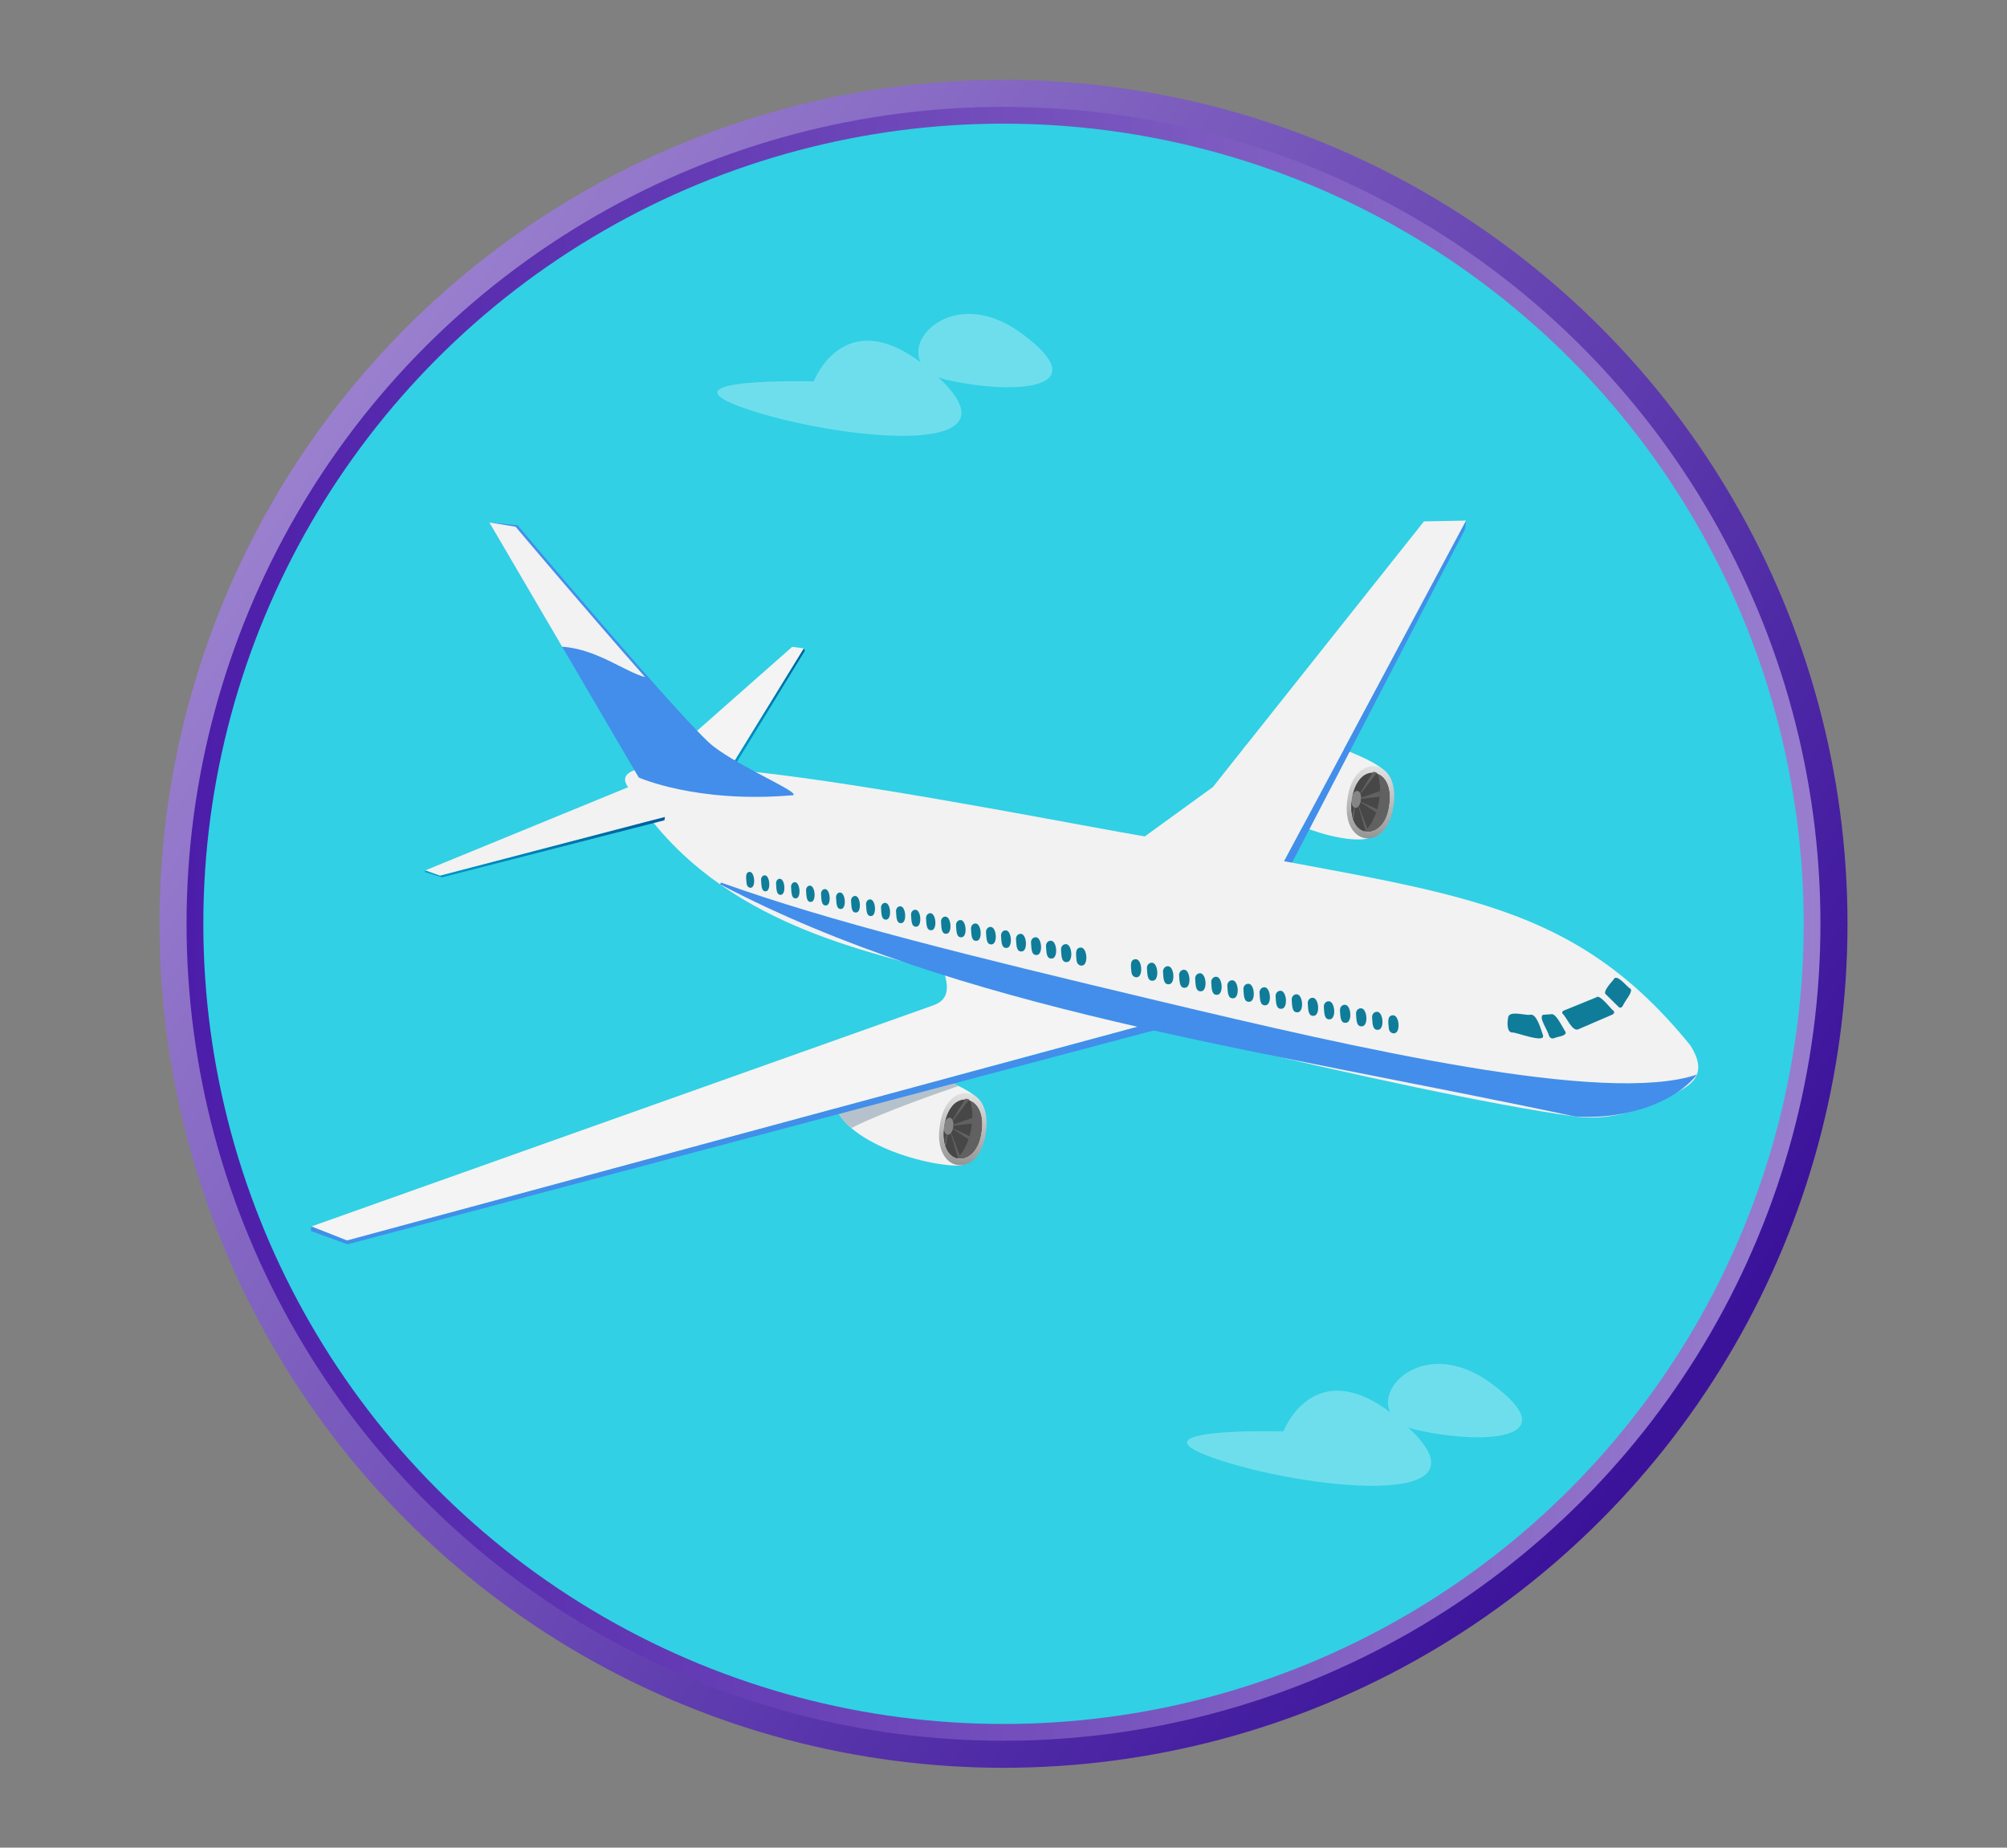 <?xml version="1.0" encoding="UTF-8"?><svg id="a" xmlns="http://www.w3.org/2000/svg" xmlns:xlink="http://www.w3.org/1999/xlink" viewBox="0 0 718 661"><rect x="0" y="0" width="718" height="661" fill="#808080" stroke="none"/><defs><style>.h{fill:#f4f4f4;}.i{fill:#fff;}.j{fill:#428eea;}.k{fill:url(#f);}.l{fill:url(#g);}.m{opacity:.3;}.n{fill:url(#b);}.o{fill:#616161;}.p{fill:#858585;}.q{fill:url(#d);}.r{fill:url(#e);}.s{fill:#474747;}.t{fill:#b5c2cc;}.u{fill:#0f7d99;}.v{fill:#f2f2f2;}.w{fill:#31d0e5;stroke:url(#c);stroke-miterlimit:10;stroke-width:6px;}</style><linearGradient id="b" x1="104.06" y1="155.82" x2="602.27" y2="497.19" gradientTransform="matrix(1, 0, 0, 1, 0, 0)" gradientUnits="userSpaceOnUse"><stop offset="0" stop-color="#9b81cf"/><stop offset="1" stop-color="#3b139b"/></linearGradient><linearGradient id="c" x1="66.74" y1="330.5" x2="651.26" y2="330.5" gradientTransform="matrix(1, 0, 0, 1, 0, 0)" gradientUnits="userSpaceOnUse"><stop offset="0" stop-color="#4c1da9"/><stop offset="1" stop-color="#997ece"/></linearGradient><linearGradient id="d" x1="342.22" y1="268.6" x2="342.22" y2="241.15" gradientTransform="translate(12.67 135.1) rotate(2.28)" gradientUnits="userSpaceOnUse"><stop offset="0" stop-color="#949494"/><stop offset="1" stop-color="#e6e6e6"/></linearGradient><linearGradient id="e" x1="483.28" y1="145.95" x2="483.28" y2="118.51" xlink:href="#d"/><linearGradient id="f" x1="2183.33" y1="18.09" x2="2213.26" y2="18.09" gradientTransform="translate(2461.32 24.02) rotate(174.49) scale(1 -1)" gradientUnits="userSpaceOnUse"><stop offset="0" stop-color="#005c9c"/><stop offset="1" stop-color="#0099c9"/></linearGradient><linearGradient id="g" x1="2238.85" y1="60.35" x2="2326.2" y2="60.35" xlink:href="#f"/></defs><g><g><circle class="n" cx="359" cy="330.5" r="301.94"/><circle class="w" cx="359" cy="330.5" r="289.26"/></g><g><g><path class="v" d="M298.27,389.77c-2.95,16.55,30.14,27.27,44.72,27.25,6.46,0,12.88-18.92,6.03-24.76-8.41-7.16-37.59-14.54-37.59-14.54,0,0-15.98,4.29-13.15,12.05Z"/><path class="o" d="M337.69,403.02c-2.1,14.05,11.69,15.98,13.52,1.89,2.1-14.05-11.68-15.97-13.52-1.89Z"/><path class="s" d="M345.96,393.13c.32,.05,.63,.14,.94,.25,2.43,6.18,.11,17.41-4.84,21.18-7.79-2.29-4.45-22.84,3.91-21.44Z"/><path class="p" d="M337.74,402.7c-.59,4.03,2.76,4.49,3.28,.46,.6-4.04-2.75-4.5-3.28-.46Z"/><path class="q" d="M336.2,402.81c-2.55,17.13,14.25,19.48,16.49,2.3,2.55-17.13-14.25-19.48-16.49-2.3Zm1.48,.21c1.84-14.08,15.62-12.16,13.52,1.89-1.83,14.09-15.62,12.16-13.52-1.89Z"/><g><path class="o" d="M338.61,405.93c-.3,1.09-1.03,3.36-.27,4.4l.6-4.29c-.12-.02-.23-.05-.33-.11Z"/><path class="o" d="M340.26,405.25c-.04,.07-.09,.13-.14,.19l2.53,8.59c.23-.23,.45-.46,.67-.71l-3.06-8.07Z"/><path class="o" d="M340.86,403.9l5.66,3.7c.13-.36,.24-.72,.36-1.09l-5.96-2.84c-.02,.08-.04,.16-.06,.23Z"/><path class="o" d="M347.87,399.94l-6.8,2.39c0,.13,0,.26-.01,.4l6.7-.77c.06-.68,.1-1.35,.11-2.01Z"/><path class="o" d="M345.96,393.13c-.2-.03-.4-.04-.6-.04l-4.61,7.58c.05,.09,.09,.19,.12,.31l5.88-7.64c-.26-.1-.52-.16-.8-.2Z"/></g></g><path class="t" d="M311.42,377.72s-15.98,4.29-13.15,12.05c-.93,5.24,1.74,9.89,6.3,13.81,10.53-5.51,33.69-13.47,38.38-15.06-11.68-5.77-31.53-10.79-31.53-10.79Z"/><g><path class="v" d="M444.11,272.83c-2.19,17.07,33.26,29.4,44.72,27.26,6.35-1.19,12.88-18.93,6.03-24.77-8.41-7.16-37.6-14.54-37.6-14.54,0,0-15.98,4.29-13.15,12.05Z"/><path class="o" d="M483.52,286.08c-2.08,14.05,11.69,15.97,13.53,1.89,2.09-14.05-11.68-15.97-13.53-1.89Z"/><path class="s" d="M491.8,276.19c.32,.04,.63,.14,.93,.25,2.45,6.18,.11,17.41-4.84,21.18-7.79-2.29-4.45-22.83,3.9-21.44Z"/><path class="p" d="M483.57,285.76c-.6,4.03,2.75,4.5,3.28,.46,.6-4.03-2.76-4.5-3.28-.46Z"/><path class="r" d="M482.04,285.87c-2.54,17.12,14.25,19.48,16.5,2.3,2.55-17.13-14.25-19.48-16.5-2.3Zm1.48,.21c1.84-14.08,15.62-12.16,13.53,1.89-1.84,14.08-15.61,12.16-13.53-1.89Z"/><g><path class="o" d="M484.45,288.99c-.31,1.1-1.04,3.36-.27,4.4l.6-4.29c-.11-.02-.23-.05-.33-.11Z"/><path class="o" d="M486.09,288.31c-.05,.07-.09,.13-.14,.19l2.53,8.59c.23-.22,.45-.46,.67-.71l-3.06-8.07Z"/><path class="o" d="M486.7,286.97l5.66,3.7c.13-.36,.25-.72,.35-1.09l-5.95-2.84c-.02,.08-.04,.16-.06,.23Z"/><path class="o" d="M493.7,283.01l-6.79,2.39c0,.13,0,.26-.02,.4l6.7-.77c.06-.69,.1-1.36,.11-2.02Z"/><path class="o" d="M491.8,276.19c-.2-.03-.4-.04-.6-.04l-4.61,7.58c.04,.1,.09,.2,.12,.31l5.88-7.64c-.26-.1-.52-.17-.79-.21Z"/></g></g><path class="h" d="M419.69,363.89L124.15,443.81l-12.77-5.03,222.06-78.96c8.7-2.77,4.36-10.76,3.13-16.35l83.11,20.42Z"/><polygon class="j" points="111.39 438.78 124.15 443.81 419.69 363.89 419.27 366.91 124.31 445.17 111.17 440.37 111.39 438.78"/><polygon class="v" points="405.17 302.41 433.92 281.56 509.42 186.53 524.51 186.25 458.47 309.85 405.17 302.41"/><polygon class="j" points="458.47 309.85 524.51 186.25 524.06 189.44 460.82 311.34 458.47 309.85"/><polygon class="h" points="261.81 273.84 287.58 231.98 283.42 231.4 247.46 263.13 261.81 273.84"/><polygon class="k" points="287.58 231.98 287.92 232.81 262.52 274.37 261.81 273.84 287.58 231.98"/><path class="v" d="M604.79,374.08c-44.63-55.09-89.36-54.03-183.97-73.43,.64,3-219.13-45.63-195.41-18.13,28.86,46.88,81.95,56.74,109.05,64.71,27.1,7.97,168.56,43.84,228.88,52.19,16.46,2.28,31.6-5.92,37.38-9.06,5.78-3.14,9.77-7.17,4.07-16.27Z"/><path class="u" d="M577.47,350.1c-.17,.54-4.48,4.66-2.93,5.69l4.5,4.42s.77,.87,1.5-.36c.98-2.14,3.78-5.06,2.74-6.13-1.01-.39-4.56-5.17-5.82-3.62Z"/><path class="u" d="M571.1,356.79l-11.73,4.78s-.89,.37-.29,1.17c1.2,.94,3.34,6.32,5.45,5.54l12.32-5.32s1.07-.49,.4-1.33c-.88-.51-4.93-6.12-6.16-4.84Z"/><path class="u" d="M554.91,362.85l-2.9,.2c-1.66,1,1.68,5.42,2.17,7.57,.52,1.19,1.67,.85,1.67,.85,.75-.54,4.82-.73,4.21-2.31-1.27-1.89-3.4-6.78-5.15-6.32Z"/><path class="j" d="M283.76,284.48c-34.4,3.04-55.25-6.33-55.25-6.33l-53.44-91.24,10.1,1.01s60.15,71.33,69.88,78.96c9.73,7.63,31.08,16.48,28.72,17.6Z"/><path class="u" d="M547.36,363.04c-1.57,.34-7.6-1.72-7.83,1.04-.38,1.79-.46,5.39,1.54,5.31,1.07-.24,12.33,4.28,10.85,.76-.64-1.77-2.19-7.76-4.56-7.11Z"/><path class="v" d="M175.06,186.92l26.03,44.44c12.36,.84,22.19,8.84,29.72,10.91-20.44-23.11-46.36-53.83-46.36-53.83l-9.38-1.53Z"/><path class="v" d="M237.87,292.27c-4.91-3.91-10.43-11.76-10.43-11.76l-75.34,30.9,5.31,1.9,80.47-21.03Z"/><polygon class="l" points="152.1 311.4 157.4 313.3 237.87 292.27 237.71 293.46 158.16 313.87 152.02 311.97 152.1 311.4"/><g><path class="u" d="M496.85,367.93c.09,1.04,.93,1.83,1.87,1.75,2.49-.05,1.93-6.81-.53-6.45-2.19,.15-1.41,3.27-1.34,4.7Z"/><path class="u" d="M490.87,364.01c.16,1.42-.09,4.62,2.1,4.42,2.49-.06,1.93-6.81-.54-6.45-.94,.08-1.65,.99-1.56,2.03Z"/><path class="u" d="M485.12,362.76c.16,1.42-.1,4.63,2.1,4.41,2.49-.04,1.93-6.81-.54-6.44-.95,.08-1.65,.98-1.56,2.03Z"/><path class="u" d="M479.37,361.51c.16,1.42-.1,4.62,2.1,4.41,2.48-.06,1.93-6.81-.54-6.45-.95,.08-1.64,.99-1.55,2.03Z"/><path class="u" d="M473.61,360.26c.16,1.42-.09,4.62,2.09,4.41,2.5-.05,1.93-6.81-.54-6.45-.94,.08-1.64,.99-1.56,2.03Z"/><path class="u" d="M467.86,359c.16,1.42-.1,4.62,2.09,4.42,2.49-.05,1.93-6.81-.54-6.45-.94,.08-1.64,.99-1.55,2.03Z"/><path class="u" d="M462.11,357.74c.16,1.42-.1,4.62,2.09,4.42,2.49-.05,1.94-6.81-.54-6.44-.94,.08-1.64,.99-1.55,2.03Z"/><path class="u" d="M456.35,356.49c.16,1.42-.1,4.62,2.09,4.41,2.49-.05,1.93-6.8-.54-6.44-.94,.08-1.64,.99-1.55,2.03Z"/><path class="u" d="M450.6,355.24c.16,1.42-.1,4.62,2.09,4.41,2.5-.05,1.93-6.8-.54-6.44-.95,.08-1.64,.99-1.55,2.03Z"/><path class="u" d="M444.84,353.98c.16,1.42-.09,4.62,2.09,4.41,2.5-.05,1.94-6.81-.54-6.44-.94,.08-1.64,.99-1.56,2.03Z"/><path class="u" d="M439.08,352.73c.16,1.42-.09,4.62,2.1,4.41,2.49-.05,1.94-6.81-.54-6.44-.94,.08-1.64,.98-1.56,2.03Z"/><path class="u" d="M433.33,351.48c.16,1.42-.1,4.62,2.09,4.41,2.5-.04,1.94-6.81-.54-6.44-.94,.08-1.64,.99-1.55,2.03Z"/><path class="u" d="M427.58,350.22c.16,1.42-.09,4.62,2.09,4.42,2.49-.06,1.93-6.81-.54-6.44-.95,.08-1.64,.99-1.56,2.03Z"/><path class="u" d="M421.83,348.97c.16,1.42-.09,4.63,2.09,4.41,2.49-.05,1.93-6.81-.53-6.44-.95,.08-1.65,.98-1.56,2.03Z"/><path class="u" d="M416.07,347.71c.16,1.42-.09,4.63,2.1,4.41,2.49-.04,1.94-6.81-.54-6.44-.94,.08-1.64,.99-1.56,2.03Z"/><path class="u" d="M410.32,346.46c.16,1.42-.09,4.62,2.09,4.41,2.49-.05,1.93-6.8-.53-6.45-.95,.08-1.64,.99-1.56,2.03Z"/><path class="u" d="M404.79,347.87c.09,1.04,.92,1.83,1.87,1.75,2.49-.05,1.93-6.81-.54-6.45-2.19,.15-1.41,3.28-1.34,4.7Z"/><path class="u" d="M385.16,343.7c.09,1.05,.93,1.83,1.87,1.75,2.49-.05,1.93-6.81-.54-6.44-2.19,.15-1.41,3.27-1.34,4.69Z"/><path class="u" d="M379.58,339.8c.16,1.41-.09,4.59,2.08,4.39,2.47-.05,1.91-6.77-.53-6.41-.94,.08-1.63,.98-1.54,2.02Z"/><path class="u" d="M374.21,338.56c.16,1.39-.09,4.57,2.05,4.36,2.44-.05,1.9-6.73-.53-6.37-.92,.07-1.61,.97-1.52,2.01Z"/><path class="u" d="M368.85,337.31c.16,1.38-.09,4.54,2.03,4.34,2.42-.05,1.87-6.68-.53-6.34-.92,.08-1.59,.97-1.51,2Z"/><path class="u" d="M363.48,336.07c.16,1.37-.09,4.51,2.01,4.32,2.39-.06,1.85-6.65-.53-6.3-.9,.07-1.57,.97-1.49,1.99Z"/><path class="u" d="M358.12,334.83c.16,1.36-.09,4.49,2,4.29,2.36-.05,1.83-6.61-.52-6.27-.89,.07-1.56,.96-1.47,1.97Z"/><path class="u" d="M352.75,333.59c.16,1.34-.09,4.46,1.98,4.27,2.34-.06,1.81-6.57-.52-6.24-.88,.07-1.54,.95-1.46,1.96Z"/><path class="u" d="M347.38,332.34c.16,1.33-.09,4.44,1.96,4.25,2.32-.05,1.79-6.52-.52-6.2-.88,.07-1.52,.94-1.44,1.95Z"/><path class="u" d="M342.02,331.1c.16,1.32-.09,4.41,1.94,4.22,2.3-.05,1.76-6.48-.51-6.16-.87,.07-1.51,.94-1.42,1.94Z"/><path class="u" d="M336.65,329.86c.16,1.31-.09,4.39,1.92,4.2,2.28-.05,1.74-6.44-.51-6.13-.86,.07-1.49,.93-1.41,1.93Z"/><path class="u" d="M331.29,328.62c.15,1.3-.09,4.35,1.9,4.18,2.25-.06,1.72-6.4-.51-6.09-.85,.07-1.47,.93-1.39,1.92Z"/><path class="u" d="M325.93,327.37c.15,1.29-.09,4.33,1.88,4.16,2.22-.07,1.7-6.36-.5-6.06-.84,.07-1.46,.92-1.38,1.9Z"/><path class="u" d="M320.56,326.13c.15,1.27-.09,4.31,1.86,4.13,2.2-.06,1.68-6.32-.5-6.02-.83,.07-1.44,.91-1.36,1.89Z"/><path class="u" d="M315.19,324.89c.15,1.26-.08,4.28,1.84,4.11,2.17-.06,1.66-6.28-.5-5.99-.82,.07-1.42,.91-1.34,1.88Z"/><path class="u" d="M309.83,323.64c.15,1.25-.08,4.25,1.82,4.08,2.14-.07,1.64-6.24-.5-5.95-.81,.07-1.4,.91-1.33,1.87Z"/><path class="u" d="M304.47,322.4c.15,1.24-.09,4.23,1.8,4.06,2.12-.07,1.61-6.2-.49-5.92-.8,.07-1.39,.9-1.31,1.86Z"/><path class="u" d="M299.1,321.16c.15,1.22-.08,4.2,1.78,4.03,2.1-.06,1.59-6.17-.49-5.88-.79,.07-1.37,.89-1.29,1.85Z"/><path class="u" d="M293.73,319.92c.15,1.21-.08,4.18,1.77,4.01,2.07-.07,1.57-6.12-.49-5.85-.78,.07-1.36,.89-1.28,1.83Z"/><path class="u" d="M288.37,318.67c.15,1.2-.08,4.15,1.74,3.99,2.05-.07,1.55-6.08-.48-5.81-.77,.06-1.34,.88-1.26,1.82Z"/><path class="u" d="M283.01,317.43c.15,1.19-.08,4.12,1.72,3.97,2.02-.08,1.53-6.03-.48-5.78-.76,.06-1.32,.88-1.24,1.81Z"/><path class="u" d="M277.64,316.19c.15,1.17-.08,4.1,1.7,3.94,1.99-.08,1.51-6-.48-5.74-.76,.06-1.3,.87-1.22,1.8Z"/><path class="u" d="M272.28,314.95c.14,1.16-.08,4.07,1.68,3.92,1.97-.08,1.48-5.96-.48-5.71-.74,.06-1.29,.86-1.21,1.79Z"/><path class="u" d="M267.1,316.05c.07,.92,.73,1.62,1.47,1.55,1.94-.08,1.46-5.92-.48-5.67-1.74,.14-1.04,2.96-1,4.11Z"/></g><path class="j" d="M414.57,358.12c-68.57-16.33-117.79-28.44-156.57-42.37l-.43,.6c86.05,45.06,189.36,58.36,305.78,83.06,19.7,1.35,36.52-5.82,43.73-14.97-32.88,11.06-122.34-9.6-192.5-26.32Z"/></g></g><g class="m"><g><path class="i" d="M291.11,136.44s12.13-31.73,44.55-1.49c32.42,30.24-38.55,21.97-69.66,10.99-31.11-10.98,25.11-9.5,25.11-9.5Z"/><path class="i" d="M364.94,118.91c27.91,20.14-.55,22.56-25.62,17.14-25.07-5.42-2.29-37.28,25.62-17.14Z"/></g><g><path class="i" d="M459.15,512.08s12.13-31.73,44.55-1.49c32.42,30.24-38.55,21.97-69.66,10.99-31.11-10.98,25.11-9.5,25.11-9.5Z"/><path class="i" d="M532.98,494.56c27.91,20.14-.55,22.56-25.62,17.14-25.07-5.42-2.29-37.28,25.62-17.14Z"/></g></g></svg>